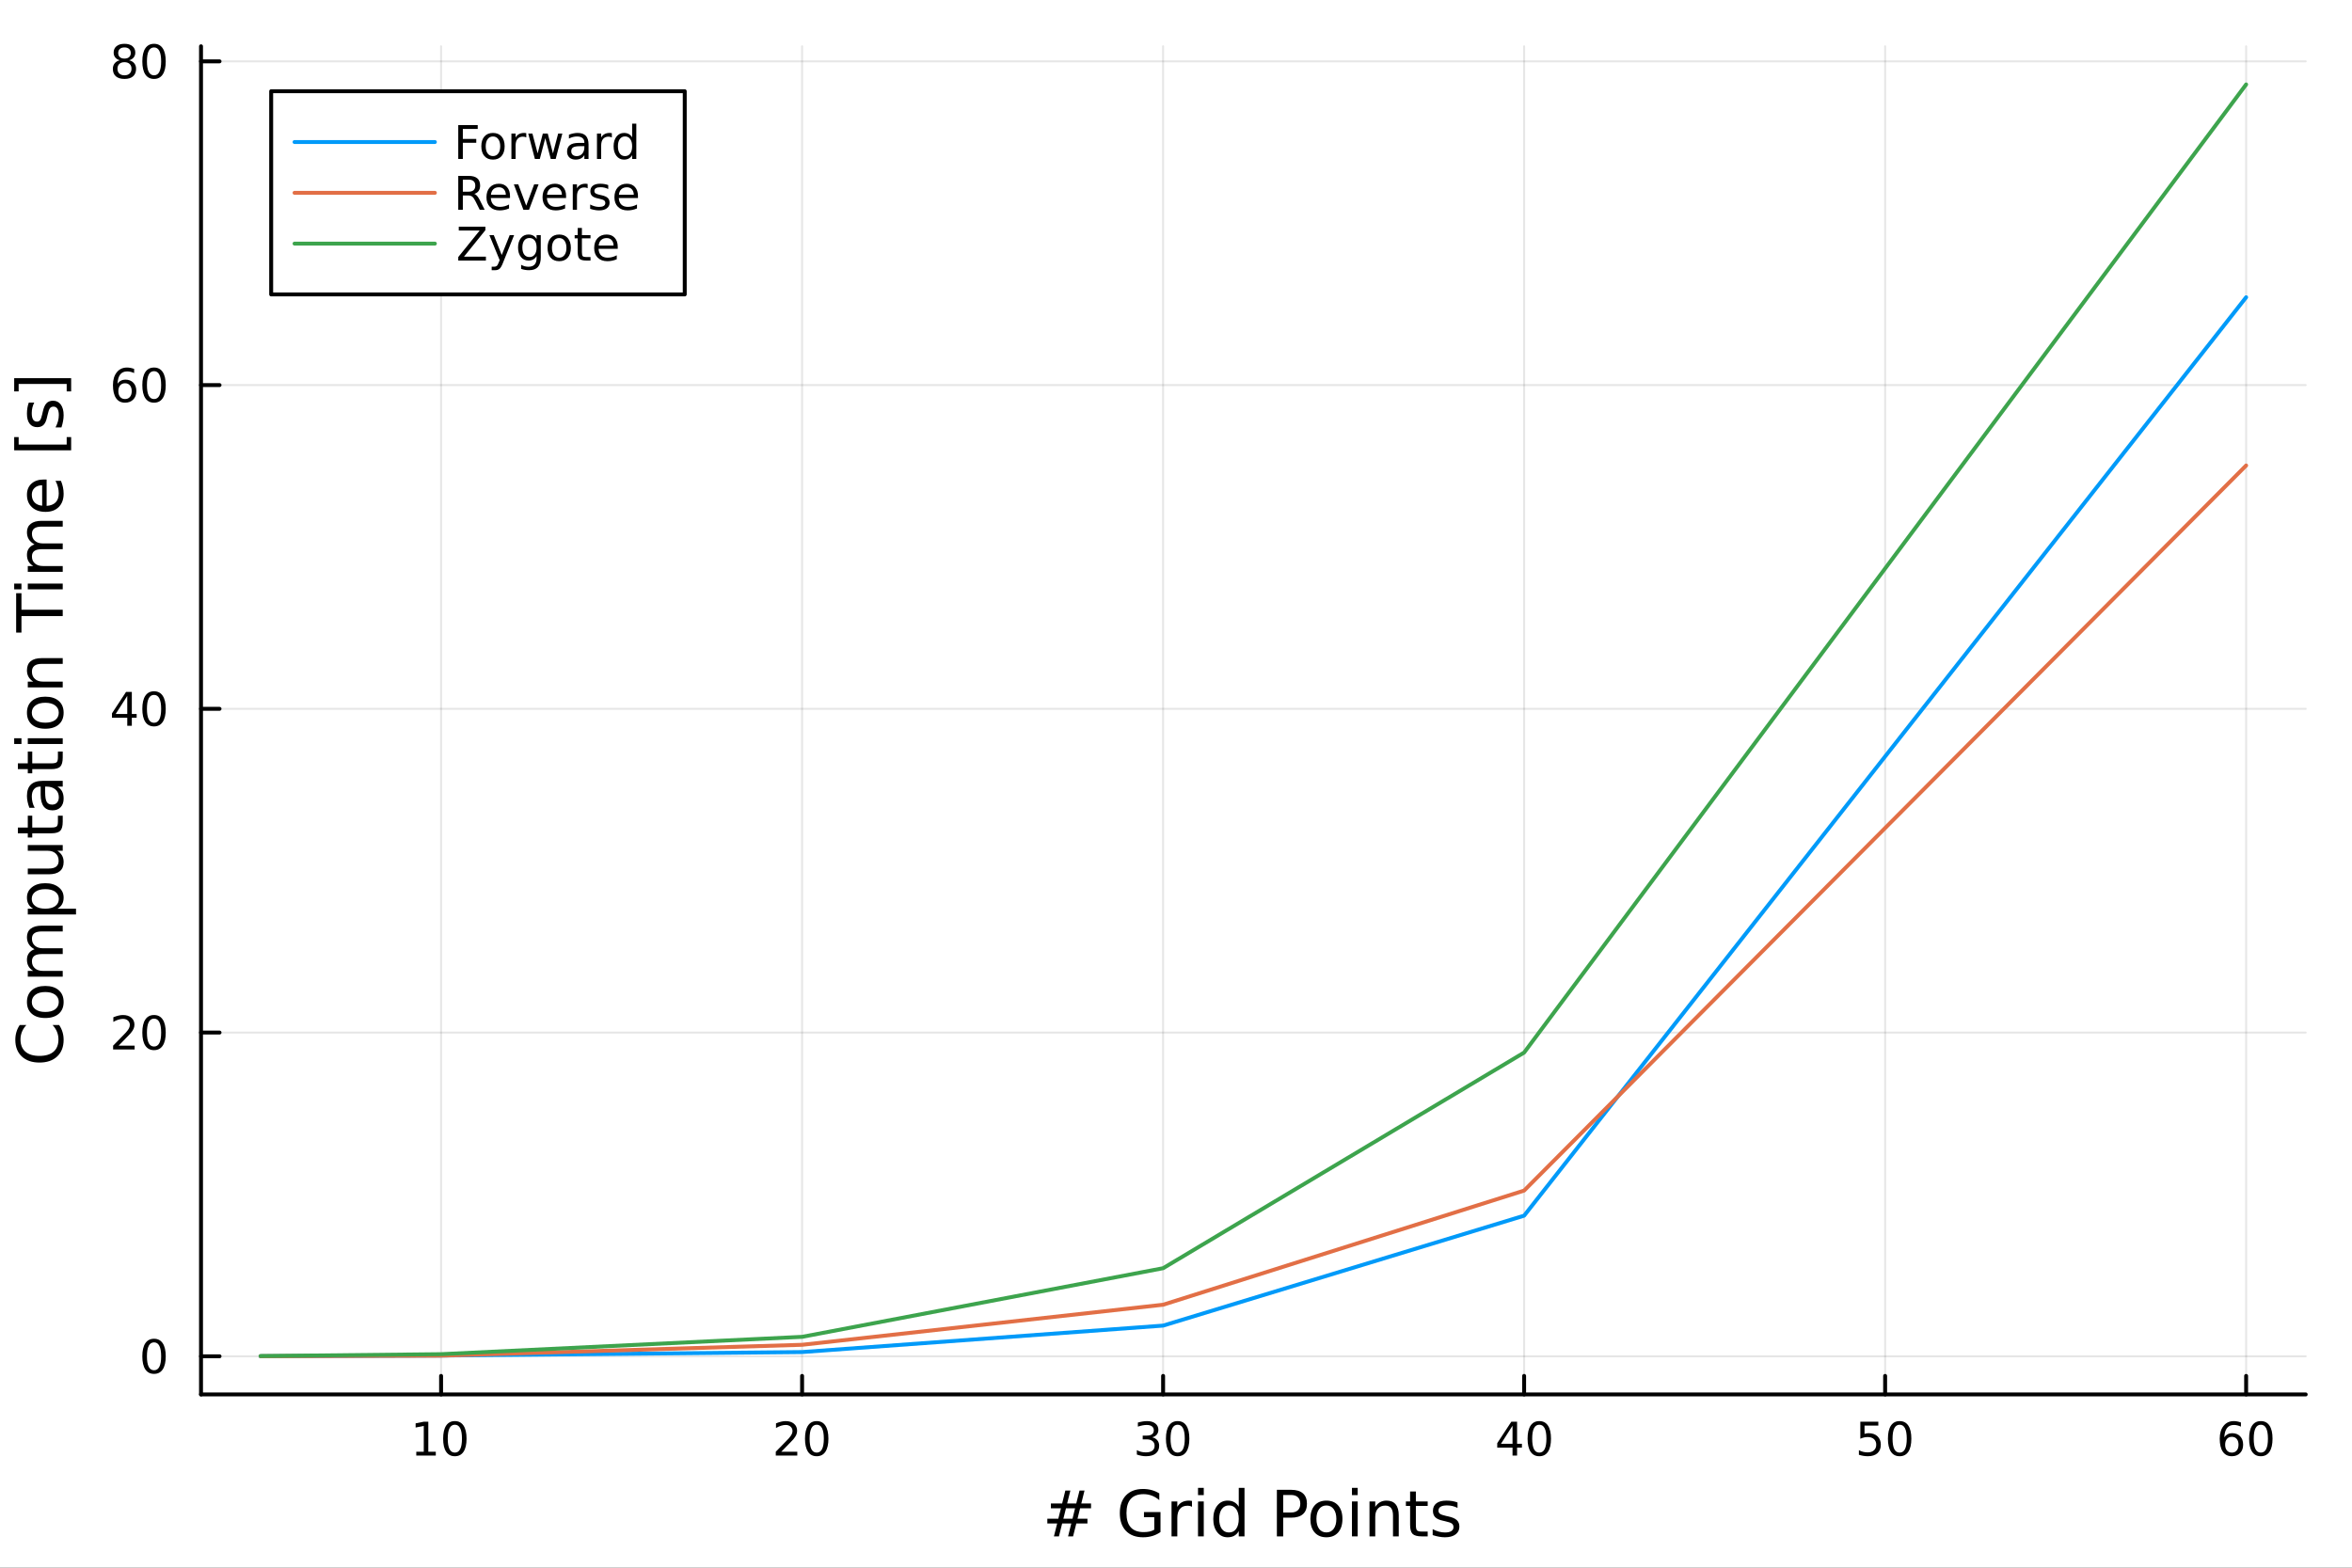 <svg xmlns="http://www.w3.org/2000/svg" xmlns:xlink="http://www.w3.org/1999/xlink" width="600" height="400" viewBox="0 0 2400 1600">
<rect x="0" y="0" width="2400" height="1600" fill="#333333" stroke="none"/>
<defs>
  <clipPath id="clip470">
    <rect x="0" y="0" width="2400" height="1600"></rect>
  </clipPath>
</defs>
<path clip-path="url(#clip470)" d="
M0 1600 L2400 1600 L2400 0 L0 0  Z
  " fill="#ffffff" fill-rule="evenodd" fill-opacity="1"></path>
<defs>
  <clipPath id="clip471">
    <rect x="480" y="0" width="1681" height="1600"></rect>
  </clipPath>
</defs>
<path clip-path="url(#clip470)" d="
M205.121 1423.18 L2352.76 1423.18 L2352.76 47.244 L205.121 47.244  Z
  " fill="#ffffff" fill-rule="evenodd" fill-opacity="1"></path>
<defs>
  <clipPath id="clip472">
    <rect x="205" y="47" width="2149" height="1377"></rect>
  </clipPath>
</defs>
<polyline clip-path="url(#clip472)" style="stroke:#000000; stroke-linecap:round; stroke-linejoin:round; stroke-width:2; stroke-opacity:0.1; fill:none" points="
  450.091,1423.18 450.091,47.244 
  "></polyline>
<polyline clip-path="url(#clip472)" style="stroke:#000000; stroke-linecap:round; stroke-linejoin:round; stroke-width:2; stroke-opacity:0.1; fill:none" points="
  818.468,1423.18 818.468,47.244 
  "></polyline>
<polyline clip-path="url(#clip472)" style="stroke:#000000; stroke-linecap:round; stroke-linejoin:round; stroke-width:2; stroke-opacity:0.1; fill:none" points="
  1186.84,1423.18 1186.84,47.244 
  "></polyline>
<polyline clip-path="url(#clip472)" style="stroke:#000000; stroke-linecap:round; stroke-linejoin:round; stroke-width:2; stroke-opacity:0.1; fill:none" points="
  1555.22,1423.18 1555.22,47.244 
  "></polyline>
<polyline clip-path="url(#clip472)" style="stroke:#000000; stroke-linecap:round; stroke-linejoin:round; stroke-width:2; stroke-opacity:0.1; fill:none" points="
  1923.6,1423.18 1923.6,47.244 
  "></polyline>
<polyline clip-path="url(#clip472)" style="stroke:#000000; stroke-linecap:round; stroke-linejoin:round; stroke-width:2; stroke-opacity:0.1; fill:none" points="
  2291.97,1423.18 2291.97,47.244 
  "></polyline>
<polyline clip-path="url(#clip470)" style="stroke:#000000; stroke-linecap:round; stroke-linejoin:round; stroke-width:4; stroke-opacity:1; fill:none" points="
  205.121,1423.18 2352.76,1423.18 
  "></polyline>
<polyline clip-path="url(#clip470)" style="stroke:#000000; stroke-linecap:round; stroke-linejoin:round; stroke-width:4; stroke-opacity:1; fill:none" points="
  450.091,1423.18 450.091,1404.28 
  "></polyline>
<polyline clip-path="url(#clip470)" style="stroke:#000000; stroke-linecap:round; stroke-linejoin:round; stroke-width:4; stroke-opacity:1; fill:none" points="
  818.468,1423.18 818.468,1404.28 
  "></polyline>
<polyline clip-path="url(#clip470)" style="stroke:#000000; stroke-linecap:round; stroke-linejoin:round; stroke-width:4; stroke-opacity:1; fill:none" points="
  1186.84,1423.18 1186.84,1404.28 
  "></polyline>
<polyline clip-path="url(#clip470)" style="stroke:#000000; stroke-linecap:round; stroke-linejoin:round; stroke-width:4; stroke-opacity:1; fill:none" points="
  1555.22,1423.18 1555.22,1404.28 
  "></polyline>
<polyline clip-path="url(#clip470)" style="stroke:#000000; stroke-linecap:round; stroke-linejoin:round; stroke-width:4; stroke-opacity:1; fill:none" points="
  1923.6,1423.18 1923.6,1404.28 
  "></polyline>
<polyline clip-path="url(#clip470)" style="stroke:#000000; stroke-linecap:round; stroke-linejoin:round; stroke-width:4; stroke-opacity:1; fill:none" points="
  2291.97,1423.18 2291.97,1404.28 
  "></polyline>
<path clip-path="url(#clip470)" d="M424.779 1481.64 L432.418 1481.64 L432.418 1455.28 L424.108 1456.95 L424.108 1452.69 L432.372 1451.02 L437.047 1451.02 L437.047 1481.64 L444.686 1481.64 L444.686 1485.58 L424.779 1485.58 L424.779 1481.64 Z" fill="#000000" fill-rule="evenodd" fill-opacity="1"></path><path clip-path="url(#clip470)" d="M464.131 1454.1 Q460.52 1454.1 458.691 1457.66 Q456.885 1461.2 456.885 1468.33 Q456.885 1475.44 458.691 1479.01 Q460.52 1482.55 464.131 1482.55 Q467.765 1482.55 469.57 1479.01 Q471.399 1475.44 471.399 1468.33 Q471.399 1461.2 469.57 1457.66 Q467.765 1454.1 464.131 1454.1 M464.131 1450.39 Q469.941 1450.39 472.996 1455 Q476.075 1459.58 476.075 1468.33 Q476.075 1477.06 472.996 1481.67 Q469.941 1486.25 464.131 1486.25 Q458.32 1486.25 455.242 1481.67 Q452.186 1477.06 452.186 1468.33 Q452.186 1459.58 455.242 1455 Q458.32 1450.39 464.131 1450.39 Z" fill="#000000" fill-rule="evenodd" fill-opacity="1"></path><path clip-path="url(#clip470)" d="M797.241 1481.64 L813.56 1481.64 L813.56 1485.58 L791.616 1485.58 L791.616 1481.64 Q794.278 1478.89 798.861 1474.26 Q803.468 1469.61 804.648 1468.27 Q806.894 1465.74 807.773 1464.01 Q808.676 1462.25 808.676 1460.56 Q808.676 1457.8 806.732 1456.07 Q804.81 1454.33 801.709 1454.33 Q799.51 1454.33 797.056 1455.09 Q794.625 1455.86 791.848 1457.41 L791.848 1452.69 Q794.672 1451.55 797.125 1450.97 Q799.579 1450.39 801.616 1450.39 Q806.986 1450.39 810.181 1453.08 Q813.375 1455.77 813.375 1460.26 Q813.375 1462.39 812.565 1464.31 Q811.778 1466.2 809.672 1468.8 Q809.093 1469.47 805.991 1472.69 Q802.889 1475.88 797.241 1481.64 Z" fill="#000000" fill-rule="evenodd" fill-opacity="1"></path><path clip-path="url(#clip470)" d="M833.375 1454.1 Q829.764 1454.1 827.935 1457.66 Q826.13 1461.2 826.13 1468.33 Q826.13 1475.44 827.935 1479.01 Q829.764 1482.55 833.375 1482.55 Q837.009 1482.55 838.815 1479.01 Q840.644 1475.44 840.644 1468.33 Q840.644 1461.2 838.815 1457.66 Q837.009 1454.1 833.375 1454.1 M833.375 1450.39 Q839.185 1450.39 842.241 1455 Q845.32 1459.58 845.32 1468.33 Q845.32 1477.06 842.241 1481.67 Q839.185 1486.25 833.375 1486.25 Q827.565 1486.25 824.486 1481.67 Q821.431 1477.06 821.431 1468.33 Q821.431 1459.58 824.486 1455 Q827.565 1450.39 833.375 1450.39 Z" fill="#000000" fill-rule="evenodd" fill-opacity="1"></path><path clip-path="url(#clip470)" d="M1175.69 1466.95 Q1179.04 1467.66 1180.92 1469.93 Q1182.82 1472.2 1182.82 1475.53 Q1182.82 1480.65 1179.3 1483.45 Q1175.78 1486.25 1169.3 1486.25 Q1167.12 1486.25 1164.81 1485.81 Q1162.52 1485.39 1160.06 1484.54 L1160.06 1480.02 Q1162.01 1481.16 1164.32 1481.74 Q1166.64 1482.32 1169.16 1482.32 Q1173.56 1482.32 1175.85 1480.58 Q1178.16 1478.84 1178.16 1475.53 Q1178.16 1472.48 1176.01 1470.77 Q1173.88 1469.03 1170.06 1469.03 L1166.03 1469.03 L1166.03 1465.19 L1170.25 1465.19 Q1173.7 1465.19 1175.52 1463.82 Q1177.35 1462.43 1177.35 1459.84 Q1177.35 1457.18 1175.46 1455.77 Q1173.58 1454.33 1170.06 1454.33 Q1168.14 1454.33 1165.94 1454.75 Q1163.74 1455.16 1161.1 1456.04 L1161.1 1451.88 Q1163.77 1451.14 1166.08 1450.77 Q1168.42 1450.39 1170.48 1450.39 Q1175.8 1450.39 1178.9 1452.83 Q1182.01 1455.23 1182.01 1459.35 Q1182.01 1462.22 1180.36 1464.21 Q1178.72 1466.18 1175.69 1466.95 Z" fill="#000000" fill-rule="evenodd" fill-opacity="1"></path><path clip-path="url(#clip470)" d="M1201.68 1454.1 Q1198.07 1454.1 1196.24 1457.66 Q1194.44 1461.2 1194.44 1468.33 Q1194.44 1475.44 1196.24 1479.01 Q1198.07 1482.55 1201.68 1482.55 Q1205.32 1482.55 1207.12 1479.01 Q1208.95 1475.44 1208.95 1468.33 Q1208.95 1461.2 1207.12 1457.66 Q1205.32 1454.1 1201.68 1454.1 M1201.68 1450.39 Q1207.49 1450.39 1210.55 1455 Q1213.63 1459.58 1213.63 1468.33 Q1213.63 1477.06 1210.55 1481.67 Q1207.49 1486.25 1201.68 1486.25 Q1195.87 1486.25 1192.79 1481.67 Q1189.74 1477.06 1189.74 1468.33 Q1189.74 1459.58 1192.79 1455 Q1195.87 1450.39 1201.68 1450.39 Z" fill="#000000" fill-rule="evenodd" fill-opacity="1"></path><path clip-path="url(#clip470)" d="M1543.39 1455.09 L1531.59 1473.54 L1543.39 1473.54 L1543.39 1455.09 M1542.17 1451.02 L1548.04 1451.02 L1548.04 1473.54 L1552.98 1473.54 L1552.98 1477.43 L1548.04 1477.43 L1548.04 1485.58 L1543.39 1485.58 L1543.39 1477.43 L1527.79 1477.43 L1527.79 1472.92 L1542.17 1451.02 Z" fill="#000000" fill-rule="evenodd" fill-opacity="1"></path><path clip-path="url(#clip470)" d="M1570.71 1454.1 Q1567.1 1454.1 1565.27 1457.66 Q1563.46 1461.2 1563.46 1468.33 Q1563.46 1475.44 1565.27 1479.01 Q1567.1 1482.55 1570.71 1482.55 Q1574.34 1482.55 1576.15 1479.01 Q1577.98 1475.44 1577.98 1468.33 Q1577.98 1461.2 1576.15 1457.66 Q1574.34 1454.1 1570.71 1454.1 M1570.71 1450.39 Q1576.52 1450.39 1579.57 1455 Q1582.65 1459.58 1582.65 1468.33 Q1582.65 1477.06 1579.57 1481.67 Q1576.52 1486.25 1570.71 1486.25 Q1564.9 1486.25 1561.82 1481.67 Q1558.76 1477.06 1558.76 1468.33 Q1558.76 1459.58 1561.82 1455 Q1564.9 1450.39 1570.71 1450.39 Z" fill="#000000" fill-rule="evenodd" fill-opacity="1"></path><path clip-path="url(#clip470)" d="M1898.3 1451.02 L1916.65 1451.02 L1916.65 1454.96 L1902.58 1454.96 L1902.58 1463.43 Q1903.6 1463.08 1904.62 1462.92 Q1905.63 1462.73 1906.65 1462.73 Q1912.44 1462.73 1915.82 1465.9 Q1919.2 1469.08 1919.2 1474.49 Q1919.2 1480.07 1915.73 1483.17 Q1912.25 1486.25 1905.94 1486.25 Q1903.76 1486.25 1901.49 1485.88 Q1899.25 1485.51 1896.84 1484.77 L1896.84 1480.07 Q1898.92 1481.2 1901.14 1481.76 Q1903.37 1482.32 1905.84 1482.32 Q1909.85 1482.32 1912.19 1480.21 Q1914.52 1478.1 1914.52 1474.49 Q1914.52 1470.88 1912.19 1468.77 Q1909.85 1466.67 1905.84 1466.67 Q1903.97 1466.67 1902.09 1467.08 Q1900.24 1467.5 1898.3 1468.38 L1898.3 1451.02 Z" fill="#000000" fill-rule="evenodd" fill-opacity="1"></path><path clip-path="url(#clip470)" d="M1938.41 1454.1 Q1934.8 1454.1 1932.97 1457.66 Q1931.17 1461.2 1931.17 1468.33 Q1931.17 1475.44 1932.97 1479.01 Q1934.8 1482.55 1938.41 1482.55 Q1942.05 1482.55 1943.85 1479.01 Q1945.68 1475.44 1945.68 1468.33 Q1945.68 1461.2 1943.85 1457.66 Q1942.05 1454.1 1938.41 1454.1 M1938.41 1450.39 Q1944.22 1450.39 1947.28 1455 Q1950.36 1459.58 1950.36 1468.33 Q1950.36 1477.06 1947.28 1481.67 Q1944.22 1486.25 1938.41 1486.25 Q1932.6 1486.25 1929.52 1481.67 Q1926.47 1477.06 1926.47 1468.33 Q1926.47 1459.58 1929.52 1455 Q1932.6 1450.39 1938.41 1450.39 Z" fill="#000000" fill-rule="evenodd" fill-opacity="1"></path><path clip-path="url(#clip470)" d="M2277.38 1466.44 Q2274.23 1466.44 2272.38 1468.59 Q2270.55 1470.74 2270.55 1474.49 Q2270.55 1478.22 2272.38 1480.39 Q2274.23 1482.55 2277.38 1482.55 Q2280.53 1482.55 2282.36 1480.39 Q2284.21 1478.22 2284.21 1474.49 Q2284.21 1470.74 2282.36 1468.59 Q2280.53 1466.44 2277.38 1466.44 M2286.66 1451.78 L2286.66 1456.04 Q2284.9 1455.21 2283.1 1454.77 Q2281.31 1454.33 2279.55 1454.33 Q2274.93 1454.33 2272.47 1457.45 Q2270.04 1460.58 2269.69 1466.9 Q2271.06 1464.89 2273.12 1463.82 Q2275.18 1462.73 2277.66 1462.73 Q2282.87 1462.73 2285.87 1465.9 Q2288.91 1469.05 2288.91 1474.49 Q2288.91 1479.82 2285.76 1483.03 Q2282.61 1486.25 2277.38 1486.25 Q2271.38 1486.25 2268.21 1481.67 Q2265.04 1477.06 2265.04 1468.33 Q2265.04 1460.14 2268.93 1455.28 Q2272.82 1450.39 2279.37 1450.39 Q2281.13 1450.39 2282.91 1450.74 Q2284.72 1451.09 2286.66 1451.78 Z" fill="#000000" fill-rule="evenodd" fill-opacity="1"></path><path clip-path="url(#clip470)" d="M2306.96 1454.1 Q2303.35 1454.1 2301.52 1457.66 Q2299.72 1461.2 2299.72 1468.33 Q2299.72 1475.44 2301.52 1479.01 Q2303.35 1482.55 2306.96 1482.55 Q2310.6 1482.55 2312.4 1479.01 Q2314.23 1475.44 2314.23 1468.33 Q2314.23 1461.2 2312.4 1457.66 Q2310.6 1454.1 2306.96 1454.1 M2306.96 1450.39 Q2312.77 1450.39 2315.83 1455 Q2318.91 1459.58 2318.91 1468.33 Q2318.91 1477.06 2315.83 1481.67 Q2312.77 1486.25 2306.96 1486.25 Q2301.15 1486.25 2298.07 1481.67 Q2295.02 1477.06 2295.02 1468.33 Q2295.02 1459.58 2298.07 1455 Q2301.15 1450.39 2306.96 1450.39 Z" fill="#000000" fill-rule="evenodd" fill-opacity="1"></path><path clip-path="url(#clip470)" d="M1097.01 1539.37 L1087.74 1539.37 L1085.07 1550 L1094.4 1550 L1097.01 1539.37 M1092.23 1521.26 L1088.92 1534.46 L1098.22 1534.46 L1101.56 1521.26 L1106.65 1521.26 L1103.37 1534.46 L1113.3 1534.46 L1113.3 1539.37 L1102.13 1539.37 L1099.52 1550 L1109.64 1550 L1109.64 1554.87 L1098.28 1554.87 L1094.97 1568.04 L1089.88 1568.04 L1093.16 1554.87 L1083.83 1554.87 L1080.55 1568.04 L1075.43 1568.04 L1078.74 1554.87 L1068.71 1554.87 L1068.71 1550 L1079.91 1550 L1082.59 1539.37 L1072.34 1539.37 L1072.34 1534.46 L1083.83 1534.46 L1087.08 1521.26 L1092.23 1521.26 Z" fill="#000000" fill-rule="evenodd" fill-opacity="1"></path><path clip-path="url(#clip470)" d="M1177.82 1561.26 L1177.82 1548.5 L1167.32 1548.5 L1167.32 1543.22 L1184.18 1543.22 L1184.18 1563.62 Q1180.46 1566.26 1175.97 1567.63 Q1171.49 1568.97 1166.39 1568.97 Q1155.25 1568.97 1148.95 1562.47 Q1142.68 1555.95 1142.68 1544.33 Q1142.68 1532.68 1148.95 1526.19 Q1155.25 1519.66 1166.39 1519.66 Q1171.04 1519.66 1175.21 1520.81 Q1179.41 1521.96 1182.94 1524.18 L1182.94 1531.03 Q1179.38 1528 1175.37 1526.48 Q1171.36 1524.95 1166.93 1524.95 Q1158.21 1524.95 1153.82 1529.82 Q1149.46 1534.69 1149.46 1544.33 Q1149.46 1553.94 1153.82 1558.81 Q1158.21 1563.68 1166.93 1563.68 Q1170.34 1563.68 1173.01 1563.11 Q1175.69 1562.51 1177.82 1561.26 Z" fill="#000000" fill-rule="evenodd" fill-opacity="1"></path><path clip-path="url(#clip470)" d="M1216.33 1537.87 Q1215.35 1537.3 1214.17 1537.04 Q1213.02 1536.76 1211.62 1536.76 Q1206.66 1536.76 1203.98 1540 Q1201.34 1543.22 1201.34 1549.27 L1201.34 1568.04 L1195.45 1568.04 L1195.45 1532.4 L1201.34 1532.4 L1201.34 1537.93 Q1203.19 1534.69 1206.15 1533.13 Q1209.11 1531.54 1213.34 1531.54 Q1213.94 1531.54 1214.68 1531.63 Q1215.41 1531.7 1216.3 1531.85 L1216.33 1537.87 Z" fill="#000000" fill-rule="evenodd" fill-opacity="1"></path><path clip-path="url(#clip470)" d="M1222.47 1532.4 L1228.33 1532.4 L1228.33 1568.04 L1222.47 1568.04 L1222.47 1532.4 M1222.47 1518.52 L1228.33 1518.52 L1228.33 1525.93 L1222.47 1525.93 L1222.47 1518.52 Z" fill="#000000" fill-rule="evenodd" fill-opacity="1"></path><path clip-path="url(#clip470)" d="M1264.04 1537.81 L1264.04 1518.52 L1269.9 1518.52 L1269.9 1568.04 L1264.04 1568.04 L1264.04 1562.7 Q1262.2 1565.88 1259.36 1567.44 Q1256.56 1568.97 1252.62 1568.97 Q1246.16 1568.97 1242.08 1563.81 Q1238.04 1558.65 1238.04 1550.25 Q1238.04 1541.85 1242.08 1536.69 Q1246.16 1531.54 1252.62 1531.54 Q1256.56 1531.54 1259.36 1533.1 Q1262.2 1534.62 1264.04 1537.81 M1244.09 1550.25 Q1244.09 1556.71 1246.73 1560.4 Q1249.4 1564.07 1254.05 1564.07 Q1258.7 1564.07 1261.37 1560.4 Q1264.04 1556.71 1264.04 1550.25 Q1264.04 1543.79 1261.37 1540.13 Q1258.7 1536.44 1254.05 1536.44 Q1249.4 1536.44 1246.73 1540.13 Q1244.09 1543.79 1244.09 1550.25 Z" fill="#000000" fill-rule="evenodd" fill-opacity="1"></path><path clip-path="url(#clip470)" d="M1309.37 1525.81 L1309.37 1543.66 L1317.45 1543.66 Q1321.94 1543.66 1324.39 1541.34 Q1326.84 1539.02 1326.84 1534.72 Q1326.84 1530.45 1324.39 1528.13 Q1321.94 1525.81 1317.45 1525.81 L1309.37 1525.81 M1302.94 1520.52 L1317.45 1520.52 Q1325.44 1520.52 1329.51 1524.15 Q1333.62 1527.75 1333.62 1534.72 Q1333.62 1541.75 1329.51 1545.35 Q1325.44 1548.95 1317.45 1548.95 L1309.37 1548.95 L1309.37 1568.04 L1302.94 1568.04 L1302.94 1520.52 Z" fill="#000000" fill-rule="evenodd" fill-opacity="1"></path><path clip-path="url(#clip470)" d="M1353.48 1536.5 Q1348.77 1536.5 1346.03 1540.19 Q1343.3 1543.85 1343.3 1550.25 Q1343.3 1556.65 1346 1560.34 Q1348.74 1564 1353.48 1564 Q1358.16 1564 1360.9 1560.31 Q1363.63 1556.62 1363.63 1550.25 Q1363.63 1543.92 1360.9 1540.23 Q1358.16 1536.5 1353.48 1536.5 M1353.48 1531.54 Q1361.12 1531.54 1365.48 1536.5 Q1369.84 1541.47 1369.84 1550.25 Q1369.84 1559 1365.48 1564 Q1361.12 1568.97 1353.48 1568.97 Q1345.81 1568.97 1341.45 1564 Q1337.12 1559 1337.12 1550.25 Q1337.12 1541.47 1341.45 1536.5 Q1345.81 1531.54 1353.48 1531.54 Z" fill="#000000" fill-rule="evenodd" fill-opacity="1"></path><path clip-path="url(#clip470)" d="M1379.55 1532.4 L1385.4 1532.4 L1385.4 1568.04 L1379.55 1568.04 L1379.55 1532.4 M1379.55 1518.52 L1385.4 1518.52 L1385.4 1525.93 L1379.55 1525.93 L1379.55 1518.52 Z" fill="#000000" fill-rule="evenodd" fill-opacity="1"></path><path clip-path="url(#clip470)" d="M1427.29 1546.53 L1427.29 1568.04 L1421.43 1568.04 L1421.43 1546.72 Q1421.43 1541.66 1419.46 1539.14 Q1417.49 1536.63 1413.54 1536.63 Q1408.8 1536.63 1406.06 1539.65 Q1403.32 1542.68 1403.32 1547.9 L1403.32 1568.04 L1397.44 1568.04 L1397.44 1532.4 L1403.32 1532.4 L1403.32 1537.93 Q1405.43 1534.72 1408.26 1533.13 Q1411.12 1531.54 1414.85 1531.54 Q1420.99 1531.54 1424.14 1535.36 Q1427.29 1539.14 1427.29 1546.53 Z" fill="#000000" fill-rule="evenodd" fill-opacity="1"></path><path clip-path="url(#clip470)" d="M1444.77 1522.27 L1444.77 1532.4 L1456.83 1532.4 L1456.83 1536.95 L1444.77 1536.95 L1444.77 1556.3 Q1444.77 1560.66 1445.94 1561.9 Q1447.15 1563.14 1450.81 1563.14 L1456.83 1563.14 L1456.83 1568.04 L1450.81 1568.04 Q1444.03 1568.04 1441.45 1565.53 Q1438.88 1562.98 1438.88 1556.3 L1438.88 1536.95 L1434.58 1536.95 L1434.58 1532.4 L1438.88 1532.4 L1438.88 1522.27 L1444.77 1522.27 Z" fill="#000000" fill-rule="evenodd" fill-opacity="1"></path><path clip-path="url(#clip470)" d="M1487.26 1533.45 L1487.26 1538.98 Q1484.77 1537.71 1482.1 1537.07 Q1479.43 1536.44 1476.56 1536.44 Q1472.2 1536.44 1470.01 1537.77 Q1467.84 1539.11 1467.84 1541.79 Q1467.84 1543.82 1469.4 1545 Q1470.96 1546.15 1475.67 1547.2 L1477.68 1547.64 Q1483.91 1548.98 1486.52 1551.43 Q1489.17 1553.85 1489.17 1558.21 Q1489.17 1563.17 1485.22 1566.07 Q1481.3 1568.97 1474.43 1568.97 Q1471.56 1568.97 1468.45 1568.39 Q1465.36 1567.85 1461.92 1566.74 L1461.92 1560.69 Q1465.17 1562.38 1468.32 1563.24 Q1471.47 1564.07 1474.56 1564.07 Q1478.69 1564.07 1480.92 1562.66 Q1483.15 1561.23 1483.15 1558.65 Q1483.15 1556.27 1481.53 1554.99 Q1479.94 1553.72 1474.49 1552.54 L1472.46 1552.07 Q1467.01 1550.92 1464.59 1548.56 Q1462.18 1546.18 1462.18 1542.04 Q1462.18 1537.01 1465.74 1534.27 Q1469.3 1531.54 1475.86 1531.54 Q1479.11 1531.54 1481.97 1532.01 Q1484.84 1532.49 1487.26 1533.45 Z" fill="#000000" fill-rule="evenodd" fill-opacity="1"></path><polyline clip-path="url(#clip472)" style="stroke:#000000; stroke-linecap:round; stroke-linejoin:round; stroke-width:2; stroke-opacity:0.1; fill:none" points="
  205.121,1384.25 2352.76,1384.25 
  "></polyline>
<polyline clip-path="url(#clip472)" style="stroke:#000000; stroke-linecap:round; stroke-linejoin:round; stroke-width:2; stroke-opacity:0.1; fill:none" points="
  205.121,1053.84 2352.76,1053.84 
  "></polyline>
<polyline clip-path="url(#clip472)" style="stroke:#000000; stroke-linecap:round; stroke-linejoin:round; stroke-width:2; stroke-opacity:0.1; fill:none" points="
  205.121,723.432 2352.76,723.432 
  "></polyline>
<polyline clip-path="url(#clip472)" style="stroke:#000000; stroke-linecap:round; stroke-linejoin:round; stroke-width:2; stroke-opacity:0.1; fill:none" points="
  205.121,393.022 2352.76,393.022 
  "></polyline>
<polyline clip-path="url(#clip472)" style="stroke:#000000; stroke-linecap:round; stroke-linejoin:round; stroke-width:2; stroke-opacity:0.1; fill:none" points="
  205.121,62.611 2352.76,62.611 
  "></polyline>
<polyline clip-path="url(#clip470)" style="stroke:#000000; stroke-linecap:round; stroke-linejoin:round; stroke-width:4; stroke-opacity:1; fill:none" points="
  205.121,1423.18 205.121,47.244 
  "></polyline>
<polyline clip-path="url(#clip470)" style="stroke:#000000; stroke-linecap:round; stroke-linejoin:round; stroke-width:4; stroke-opacity:1; fill:none" points="
  205.121,1384.25 224.019,1384.25 
  "></polyline>
<polyline clip-path="url(#clip470)" style="stroke:#000000; stroke-linecap:round; stroke-linejoin:round; stroke-width:4; stroke-opacity:1; fill:none" points="
  205.121,1053.84 224.019,1053.84 
  "></polyline>
<polyline clip-path="url(#clip470)" style="stroke:#000000; stroke-linecap:round; stroke-linejoin:round; stroke-width:4; stroke-opacity:1; fill:none" points="
  205.121,723.432 224.019,723.432 
  "></polyline>
<polyline clip-path="url(#clip470)" style="stroke:#000000; stroke-linecap:round; stroke-linejoin:round; stroke-width:4; stroke-opacity:1; fill:none" points="
  205.121,393.022 224.019,393.022 
  "></polyline>
<polyline clip-path="url(#clip470)" style="stroke:#000000; stroke-linecap:round; stroke-linejoin:round; stroke-width:4; stroke-opacity:1; fill:none" points="
  205.121,62.611 224.019,62.611 
  "></polyline>
<path clip-path="url(#clip470)" d="M157.177 1370.05 Q153.566 1370.05 151.737 1373.62 Q149.931 1377.16 149.931 1384.29 Q149.931 1391.39 151.737 1394.96 Q153.566 1398.5 157.177 1398.5 Q160.811 1398.5 162.616 1394.96 Q164.445 1391.39 164.445 1384.29 Q164.445 1377.16 162.616 1373.62 Q160.811 1370.05 157.177 1370.05 M157.177 1366.35 Q162.987 1366.35 166.042 1370.95 Q169.121 1375.54 169.121 1384.29 Q169.121 1393.01 166.042 1397.62 Q162.987 1402.2 157.177 1402.2 Q151.366 1402.2 148.288 1397.62 Q145.232 1393.01 145.232 1384.29 Q145.232 1375.54 148.288 1370.95 Q151.366 1366.35 157.177 1366.35 Z" fill="#000000" fill-rule="evenodd" fill-opacity="1"></path><path clip-path="url(#clip470)" d="M121.043 1067.19 L137.362 1067.19 L137.362 1071.12 L115.418 1071.12 L115.418 1067.19 Q118.08 1064.43 122.663 1059.8 Q127.269 1055.15 128.45 1053.81 Q130.695 1051.28 131.575 1049.55 Q132.478 1047.79 132.478 1046.1 Q132.478 1043.34 130.533 1041.61 Q128.612 1039.87 125.51 1039.87 Q123.311 1039.87 120.857 1040.64 Q118.427 1041.4 115.649 1042.95 L115.649 1038.23 Q118.473 1037.09 120.927 1036.52 Q123.38 1035.94 125.418 1035.94 Q130.788 1035.94 133.982 1038.62 Q137.177 1041.31 137.177 1045.8 Q137.177 1047.93 136.367 1049.85 Q135.579 1051.75 133.473 1054.34 Q132.894 1055.01 129.792 1058.23 Q126.691 1061.42 121.043 1067.19 Z" fill="#000000" fill-rule="evenodd" fill-opacity="1"></path><path clip-path="url(#clip470)" d="M157.177 1039.64 Q153.566 1039.64 151.737 1043.21 Q149.931 1046.75 149.931 1053.88 Q149.931 1060.98 151.737 1064.55 Q153.566 1068.09 157.177 1068.09 Q160.811 1068.09 162.616 1064.55 Q164.445 1060.98 164.445 1053.88 Q164.445 1046.75 162.616 1043.21 Q160.811 1039.64 157.177 1039.64 M157.177 1035.94 Q162.987 1035.94 166.042 1040.54 Q169.121 1045.13 169.121 1053.88 Q169.121 1062.6 166.042 1067.21 Q162.987 1071.79 157.177 1071.79 Q151.366 1071.79 148.288 1067.21 Q145.232 1062.6 145.232 1053.88 Q145.232 1045.13 148.288 1040.54 Q151.366 1035.94 157.177 1035.94 Z" fill="#000000" fill-rule="evenodd" fill-opacity="1"></path><path clip-path="url(#clip470)" d="M129.862 710.226 L118.056 728.675 L129.862 728.675 L129.862 710.226 M128.635 706.152 L134.515 706.152 L134.515 728.675 L139.445 728.675 L139.445 732.564 L134.515 732.564 L134.515 740.712 L129.862 740.712 L129.862 732.564 L114.26 732.564 L114.26 728.05 L128.635 706.152 Z" fill="#000000" fill-rule="evenodd" fill-opacity="1"></path><path clip-path="url(#clip470)" d="M157.177 709.231 Q153.566 709.231 151.737 712.795 Q149.931 716.337 149.931 723.467 Q149.931 730.573 151.737 734.138 Q153.566 737.679 157.177 737.679 Q160.811 737.679 162.616 734.138 Q164.445 730.573 164.445 723.467 Q164.445 716.337 162.616 712.795 Q160.811 709.231 157.177 709.231 M157.177 705.527 Q162.987 705.527 166.042 710.133 Q169.121 714.717 169.121 723.467 Q169.121 732.193 166.042 736.8 Q162.987 741.383 157.177 741.383 Q151.366 741.383 148.288 736.8 Q145.232 732.193 145.232 723.467 Q145.232 714.717 148.288 710.133 Q151.366 705.527 157.177 705.527 Z" fill="#000000" fill-rule="evenodd" fill-opacity="1"></path><path clip-path="url(#clip470)" d="M127.593 391.158 Q124.445 391.158 122.593 393.311 Q120.765 395.464 120.765 399.214 Q120.765 402.94 122.593 405.116 Q124.445 407.269 127.593 407.269 Q130.742 407.269 132.57 405.116 Q134.422 402.94 134.422 399.214 Q134.422 395.464 132.57 393.311 Q130.742 391.158 127.593 391.158 M136.876 376.505 L136.876 380.765 Q135.117 379.931 133.311 379.492 Q131.529 379.052 129.769 379.052 Q125.14 379.052 122.686 382.177 Q120.255 385.302 119.908 391.621 Q121.274 389.607 123.334 388.542 Q125.394 387.454 127.871 387.454 Q133.08 387.454 136.089 390.626 Q139.121 393.774 139.121 399.214 Q139.121 404.538 135.973 407.755 Q132.825 410.973 127.593 410.973 Q121.598 410.973 118.427 406.39 Q115.256 401.783 115.256 393.056 Q115.256 384.862 119.144 380.001 Q123.033 375.117 129.584 375.117 Q131.343 375.117 133.126 375.464 Q134.931 375.811 136.876 376.505 Z" fill="#000000" fill-rule="evenodd" fill-opacity="1"></path><path clip-path="url(#clip470)" d="M157.177 378.82 Q153.566 378.82 151.737 382.385 Q149.931 385.927 149.931 393.056 Q149.931 400.163 151.737 403.728 Q153.566 407.269 157.177 407.269 Q160.811 407.269 162.616 403.728 Q164.445 400.163 164.445 393.056 Q164.445 385.927 162.616 382.385 Q160.811 378.82 157.177 378.82 M157.177 375.117 Q162.987 375.117 166.042 379.723 Q169.121 384.306 169.121 393.056 Q169.121 401.783 166.042 406.39 Q162.987 410.973 157.177 410.973 Q151.366 410.973 148.288 406.39 Q145.232 401.783 145.232 393.056 Q145.232 384.306 148.288 379.723 Q151.366 375.117 157.177 375.117 Z" fill="#000000" fill-rule="evenodd" fill-opacity="1"></path><path clip-path="url(#clip470)" d="M127.015 63.479 Q123.681 63.479 121.76 65.262 Q119.862 67.044 119.862 70.169 Q119.862 73.294 121.76 75.076 Q123.681 76.859 127.015 76.859 Q130.348 76.859 132.269 75.076 Q134.191 73.271 134.191 70.169 Q134.191 67.044 132.269 65.262 Q130.371 63.479 127.015 63.479 M122.339 61.489 Q119.33 60.748 117.64 58.688 Q115.973 56.627 115.973 53.664 Q115.973 49.521 118.913 47.114 Q121.876 44.706 127.015 44.706 Q132.177 44.706 135.117 47.114 Q138.056 49.521 138.056 53.664 Q138.056 56.627 136.367 58.688 Q134.7 60.748 131.714 61.489 Q135.093 62.276 136.968 64.567 Q138.867 66.859 138.867 70.169 Q138.867 75.192 135.788 77.877 Q132.732 80.562 127.015 80.562 Q121.297 80.562 118.218 77.877 Q115.163 75.192 115.163 70.169 Q115.163 66.859 117.061 64.567 Q118.959 62.276 122.339 61.489 M120.626 54.104 Q120.626 56.789 122.293 58.294 Q123.982 59.799 127.015 59.799 Q130.024 59.799 131.714 58.294 Q133.427 56.789 133.427 54.104 Q133.427 51.419 131.714 49.914 Q130.024 48.41 127.015 48.41 Q123.982 48.41 122.293 49.914 Q120.626 51.419 120.626 54.104 Z" fill="#000000" fill-rule="evenodd" fill-opacity="1"></path><path clip-path="url(#clip470)" d="M157.177 48.41 Q153.566 48.41 151.737 51.975 Q149.931 55.516 149.931 62.646 Q149.931 69.752 151.737 73.317 Q153.566 76.859 157.177 76.859 Q160.811 76.859 162.616 73.317 Q164.445 69.752 164.445 62.646 Q164.445 55.516 162.616 51.975 Q160.811 48.41 157.177 48.41 M157.177 44.706 Q162.987 44.706 166.042 49.313 Q169.121 53.896 169.121 62.646 Q169.121 71.373 166.042 75.979 Q162.987 80.562 157.177 80.562 Q151.366 80.562 148.288 75.979 Q145.232 71.373 145.232 62.646 Q145.232 53.896 148.288 49.313 Q151.366 44.706 157.177 44.706 Z" fill="#000000" fill-rule="evenodd" fill-opacity="1"></path><path clip-path="url(#clip470)" d="M20.144 1046.13 L26.924 1046.13 Q23.9 1049.38 22.404 1053.07 Q20.908 1056.73 20.908 1060.87 Q20.908 1069.01 25.905 1073.34 Q30.871 1077.67 40.292 1077.67 Q49.681 1077.67 54.678 1073.34 Q59.644 1069.01 59.644 1060.87 Q59.644 1056.73 58.148 1053.07 Q56.652 1049.38 53.628 1046.13 L60.344 1046.13 Q62.636 1049.5 63.781 1053.29 Q64.927 1057.05 64.927 1061.25 Q64.927 1072.04 58.339 1078.24 Q51.718 1084.45 40.292 1084.45 Q28.834 1084.45 22.245 1078.24 Q15.625 1072.04 15.625 1061.25 Q15.625 1056.98 16.771 1053.23 Q17.885 1049.44 20.144 1046.13 Z" fill="#000000" fill-rule="evenodd" fill-opacity="1"></path><path clip-path="url(#clip470)" d="M32.462 1022.64 Q32.462 1027.35 36.154 1030.09 Q39.815 1032.82 46.212 1032.82 Q52.609 1032.82 56.302 1030.12 Q59.962 1027.38 59.962 1022.64 Q59.962 1017.96 56.27 1015.22 Q52.578 1012.49 46.212 1012.49 Q39.878 1012.49 36.186 1015.22 Q32.462 1017.96 32.462 1022.64 M27.497 1022.64 Q27.497 1015 32.462 1010.64 Q37.427 1006.28 46.212 1006.28 Q54.965 1006.28 59.962 1010.64 Q64.927 1015 64.927 1022.64 Q64.927 1030.31 59.962 1034.67 Q54.965 1039 46.212 1039 Q37.427 1039 32.462 1034.67 Q27.497 1030.31 27.497 1022.64 Z" fill="#000000" fill-rule="evenodd" fill-opacity="1"></path><path clip-path="url(#clip470)" d="M35.199 968.817 Q31.253 966.621 29.375 963.566 Q27.497 960.51 27.497 956.373 Q27.497 950.803 31.412 947.779 Q35.295 944.755 42.488 944.755 L64.004 944.755 L64.004 950.643 L42.679 950.643 Q37.555 950.643 35.072 952.458 Q32.589 954.272 32.589 957.996 Q32.589 962.547 35.613 965.189 Q38.637 967.831 43.857 967.831 L64.004 967.831 L64.004 973.719 L42.679 973.719 Q37.523 973.719 35.072 975.533 Q32.589 977.348 32.589 981.135 Q32.589 985.623 35.645 988.265 Q38.669 990.906 43.857 990.906 L64.004 990.906 L64.004 996.795 L28.356 996.795 L28.356 990.906 L33.894 990.906 Q30.616 988.901 29.056 986.1 Q27.497 983.299 27.497 979.448 Q27.497 975.565 29.47 972.86 Q31.444 970.122 35.199 968.817 Z" fill="#000000" fill-rule="evenodd" fill-opacity="1"></path><path clip-path="url(#clip470)" d="M58.657 927.409 L77.563 927.409 L77.563 933.297 L28.356 933.297 L28.356 927.409 L33.767 927.409 Q30.584 925.563 29.056 922.762 Q27.497 919.929 27.497 916.014 Q27.497 909.521 32.653 905.479 Q37.809 901.405 46.212 901.405 Q54.615 901.405 59.771 905.479 Q64.927 909.521 64.927 916.014 Q64.927 919.929 63.399 922.762 Q61.84 925.563 58.657 927.409 M46.212 907.484 Q39.751 907.484 36.09 910.158 Q32.398 912.799 32.398 917.446 Q32.398 922.093 36.09 924.767 Q39.751 927.409 46.212 927.409 Q52.673 927.409 56.365 924.767 Q60.026 922.093 60.026 917.446 Q60.026 912.799 56.365 910.158 Q52.673 907.484 46.212 907.484 Z" fill="#000000" fill-rule="evenodd" fill-opacity="1"></path><path clip-path="url(#clip470)" d="M49.936 892.302 L28.356 892.302 L28.356 886.445 L49.713 886.445 Q54.774 886.445 57.32 884.472 Q59.835 882.499 59.835 878.552 Q59.835 873.809 56.811 871.072 Q53.787 868.303 48.567 868.303 L28.356 868.303 L28.356 862.447 L64.004 862.447 L64.004 868.303 L58.53 868.303 Q61.776 870.435 63.368 873.268 Q64.927 876.069 64.927 879.793 Q64.927 885.936 61.108 889.119 Q57.288 892.302 49.936 892.302 M27.497 877.565 L27.497 877.565 Z" fill="#000000" fill-rule="evenodd" fill-opacity="1"></path><path clip-path="url(#clip470)" d="M18.235 844.591 L28.356 844.591 L28.356 832.528 L32.908 832.528 L32.908 844.591 L52.259 844.591 Q56.62 844.591 57.861 843.413 Q59.103 842.204 59.103 838.543 L59.103 832.528 L64.004 832.528 L64.004 838.543 Q64.004 845.323 61.49 847.901 Q58.943 850.479 52.259 850.479 L32.908 850.479 L32.908 854.776 L28.356 854.776 L28.356 850.479 L18.235 850.479 L18.235 844.591 Z" fill="#000000" fill-rule="evenodd" fill-opacity="1"></path><path clip-path="url(#clip470)" d="M46.085 808.624 Q46.085 815.722 47.708 818.459 Q49.331 821.197 53.246 821.197 Q56.365 821.197 58.211 819.16 Q60.026 817.091 60.026 813.558 Q60.026 808.688 56.588 805.76 Q53.119 802.8 47.39 802.8 L46.085 802.8 L46.085 808.624 M43.666 796.943 L64.004 796.943 L64.004 802.8 L58.593 802.8 Q61.84 804.805 63.399 807.797 Q64.927 810.789 64.927 815.118 Q64.927 820.592 61.872 823.839 Q58.784 827.053 53.628 827.053 Q47.612 827.053 44.557 823.043 Q41.501 819.001 41.501 811.012 L41.501 802.8 L40.928 802.8 Q36.886 802.8 34.69 805.473 Q32.462 808.115 32.462 812.921 Q32.462 815.977 33.194 818.873 Q33.926 821.77 35.39 824.443 L29.98 824.443 Q28.738 821.229 28.133 818.205 Q27.497 815.181 27.497 812.317 Q27.497 804.582 31.507 800.763 Q35.518 796.943 43.666 796.943 Z" fill="#000000" fill-rule="evenodd" fill-opacity="1"></path><path clip-path="url(#clip470)" d="M18.235 779.088 L28.356 779.088 L28.356 767.025 L32.908 767.025 L32.908 779.088 L52.259 779.088 Q56.62 779.088 57.861 777.91 Q59.103 776.7 59.103 773.04 L59.103 767.025 L64.004 767.025 L64.004 773.04 Q64.004 779.82 61.49 782.398 Q58.943 784.976 52.259 784.976 L32.908 784.976 L32.908 789.273 L28.356 789.273 L28.356 784.976 L18.235 784.976 L18.235 779.088 Z" fill="#000000" fill-rule="evenodd" fill-opacity="1"></path><path clip-path="url(#clip470)" d="M28.356 759.322 L28.356 753.466 L64.004 753.466 L64.004 759.322 L28.356 759.322 M14.479 759.322 L14.479 753.466 L21.895 753.466 L21.895 759.322 L14.479 759.322 Z" fill="#000000" fill-rule="evenodd" fill-opacity="1"></path><path clip-path="url(#clip470)" d="M32.462 727.398 Q32.462 732.109 36.154 734.846 Q39.815 737.583 46.212 737.583 Q52.609 737.583 56.302 734.878 Q59.962 732.141 59.962 727.398 Q59.962 722.719 56.27 719.982 Q52.578 717.245 46.212 717.245 Q39.878 717.245 36.186 719.982 Q32.462 722.719 32.462 727.398 M27.497 727.398 Q27.497 719.759 32.462 715.399 Q37.427 711.038 46.212 711.038 Q54.965 711.038 59.962 715.399 Q64.927 719.759 64.927 727.398 Q64.927 735.069 59.962 739.429 Q54.965 743.758 46.212 743.758 Q37.427 743.758 32.462 739.429 Q27.497 735.069 27.497 727.398 Z" fill="#000000" fill-rule="evenodd" fill-opacity="1"></path><path clip-path="url(#clip470)" d="M42.488 671.698 L64.004 671.698 L64.004 677.555 L42.679 677.555 Q37.618 677.555 35.104 679.528 Q32.589 681.501 32.589 685.448 Q32.589 690.191 35.613 692.928 Q38.637 695.665 43.857 695.665 L64.004 695.665 L64.004 701.553 L28.356 701.553 L28.356 695.665 L33.894 695.665 Q30.68 693.564 29.088 690.732 Q27.497 687.867 27.497 684.143 Q27.497 678 31.316 674.849 Q35.104 671.698 42.488 671.698 Z" fill="#000000" fill-rule="evenodd" fill-opacity="1"></path><path clip-path="url(#clip470)" d="M16.484 645.631 L16.484 605.431 L21.895 605.431 L21.895 622.3 L64.004 622.3 L64.004 628.761 L21.895 628.761 L21.895 645.631 L16.484 645.631 Z" fill="#000000" fill-rule="evenodd" fill-opacity="1"></path><path clip-path="url(#clip470)" d="M28.356 601.484 L28.356 595.628 L64.004 595.628 L64.004 601.484 L28.356 601.484 M14.479 601.484 L14.479 595.628 L21.895 595.628 L21.895 601.484 L14.479 601.484 Z" fill="#000000" fill-rule="evenodd" fill-opacity="1"></path><path clip-path="url(#clip470)" d="M35.199 555.619 Q31.253 553.423 29.375 550.368 Q27.497 547.312 27.497 543.175 Q27.497 537.605 31.412 534.581 Q35.295 531.557 42.488 531.557 L64.004 531.557 L64.004 537.445 L42.679 537.445 Q37.555 537.445 35.072 539.26 Q32.589 541.074 32.589 544.798 Q32.589 549.349 35.613 551.991 Q38.637 554.633 43.857 554.633 L64.004 554.633 L64.004 560.521 L42.679 560.521 Q37.523 560.521 35.072 562.335 Q32.589 564.15 32.589 567.937 Q32.589 572.425 35.645 575.067 Q38.669 577.708 43.857 577.708 L64.004 577.708 L64.004 583.597 L28.356 583.597 L28.356 577.708 L33.894 577.708 Q30.616 575.703 29.056 572.902 Q27.497 570.101 27.497 566.25 Q27.497 562.367 29.47 559.662 Q31.444 556.924 35.199 555.619 Z" fill="#000000" fill-rule="evenodd" fill-opacity="1"></path><path clip-path="url(#clip470)" d="M44.716 489.384 L47.581 489.384 L47.581 516.311 Q53.628 515.929 56.811 512.683 Q59.962 509.404 59.962 503.58 Q59.962 500.206 59.134 497.055 Q58.307 493.872 56.652 490.753 L62.19 490.753 Q63.527 493.904 64.227 497.214 Q64.927 500.524 64.927 503.93 Q64.927 512.46 59.962 517.457 Q54.997 522.422 46.53 522.422 Q37.777 522.422 32.653 517.712 Q27.497 512.969 27.497 504.948 Q27.497 497.755 32.144 493.586 Q36.759 489.384 44.716 489.384 M42.997 495.241 Q38.191 495.304 35.327 497.946 Q32.462 500.556 32.462 504.885 Q32.462 509.786 35.231 512.746 Q38 515.675 43.029 516.12 L42.997 495.241 Z" fill="#000000" fill-rule="evenodd" fill-opacity="1"></path><path clip-path="url(#clip470)" d="M14.479 459.593 L14.479 446.097 L19.03 446.097 L19.03 453.736 L68.046 453.736 L68.046 446.097 L72.598 446.097 L72.598 459.593 L14.479 459.593 Z" fill="#000000" fill-rule="evenodd" fill-opacity="1"></path><path clip-path="url(#clip470)" d="M29.407 410.895 L34.945 410.895 Q33.672 413.378 33.035 416.051 Q32.398 418.725 32.398 421.59 Q32.398 425.95 33.735 428.146 Q35.072 430.311 37.746 430.311 Q39.783 430.311 40.96 428.751 Q42.106 427.191 43.157 422.481 L43.602 420.476 Q44.939 414.237 47.39 411.627 Q49.809 408.985 54.169 408.985 Q59.134 408.985 62.031 412.932 Q64.927 416.847 64.927 423.722 Q64.927 426.587 64.354 429.706 Q63.813 432.793 62.699 436.231 L56.652 436.231 Q58.339 432.984 59.198 429.833 Q60.026 426.682 60.026 423.595 Q60.026 419.457 58.625 417.229 Q57.193 415.001 54.615 415.001 Q52.228 415.001 50.955 416.624 Q49.681 418.216 48.504 423.658 L48.026 425.695 Q46.88 431.138 44.525 433.557 Q42.138 435.976 38 435.976 Q32.971 435.976 30.234 432.411 Q27.497 428.846 27.497 422.29 Q27.497 419.043 27.974 416.179 Q28.452 413.314 29.407 410.895 Z" fill="#000000" fill-rule="evenodd" fill-opacity="1"></path><path clip-path="url(#clip470)" d="M14.479 385.973 L72.598 385.973 L72.598 399.469 L68.046 399.469 L68.046 391.862 L19.03 391.862 L19.03 399.469 L14.479 399.469 L14.479 385.973 Z" fill="#000000" fill-rule="evenodd" fill-opacity="1"></path><polyline clip-path="url(#clip472)" style="stroke:#009af9; stroke-linecap:round; stroke-linejoin:round; stroke-width:4; stroke-opacity:1; fill:none" points="
  265.903,1384.24 450.091,1383.51 818.468,1379.92 1186.84,1352.93 1555.22,1240.74 2291.97,303.41 
  "></polyline>
<polyline clip-path="url(#clip472)" style="stroke:#e26f46; stroke-linecap:round; stroke-linejoin:round; stroke-width:4; stroke-opacity:1; fill:none" points="
  265.903,1384.18 450.091,1383.62 818.468,1372.51 1186.84,1331.62 1555.22,1215.12 2291.97,475.097 
  "></polyline>
<polyline clip-path="url(#clip472)" style="stroke:#3da44d; stroke-linecap:round; stroke-linejoin:round; stroke-width:4; stroke-opacity:1; fill:none" points="
  265.903,1383.99 450.091,1382.08 818.468,1364.39 1186.84,1294.35 1555.22,1074.27 2291.97,86.186 
  "></polyline>
<path clip-path="url(#clip470)" d="
M276.709 300.469 L698.714 300.469 L698.714 93.109 L276.709 93.109  Z
  " fill="#ffffff" fill-rule="evenodd" fill-opacity="1"></path>
<polyline clip-path="url(#clip470)" style="stroke:#000000; stroke-linecap:round; stroke-linejoin:round; stroke-width:4; stroke-opacity:1; fill:none" points="
  276.709,300.469 698.714,300.469 698.714,93.109 276.709,93.109 276.709,300.469 
  "></polyline>
<polyline clip-path="url(#clip470)" style="stroke:#009af9; stroke-linecap:round; stroke-linejoin:round; stroke-width:4; stroke-opacity:1; fill:none" points="
  300.571,144.949 443.747,144.949 
  "></polyline>
<path clip-path="url(#clip470)" d="M467.61 127.669 L487.471 127.669 L487.471 131.604 L472.286 131.604 L472.286 141.789 L485.989 141.789 L485.989 145.724 L472.286 145.724 L472.286 162.229 L467.61 162.229 L467.61 127.669 Z" fill="#000000" fill-rule="evenodd" fill-opacity="1"></path><path clip-path="url(#clip470)" d="M503.049 139.289 Q499.623 139.289 497.633 141.974 Q495.642 144.636 495.642 149.289 Q495.642 153.942 497.61 156.627 Q499.6 159.289 503.049 159.289 Q506.452 159.289 508.443 156.604 Q510.434 153.918 510.434 149.289 Q510.434 144.682 508.443 141.997 Q506.452 139.289 503.049 139.289 M503.049 135.678 Q508.605 135.678 511.776 139.289 Q514.947 142.9 514.947 149.289 Q514.947 155.655 511.776 159.289 Q508.605 162.9 503.049 162.9 Q497.471 162.9 494.299 159.289 Q491.151 155.655 491.151 149.289 Q491.151 142.9 494.299 139.289 Q497.471 135.678 503.049 135.678 Z" fill="#000000" fill-rule="evenodd" fill-opacity="1"></path><path clip-path="url(#clip470)" d="M537.031 140.284 Q536.313 139.868 535.457 139.682 Q534.623 139.474 533.605 139.474 Q529.994 139.474 528.049 141.835 Q526.128 144.173 526.128 148.571 L526.128 162.229 L521.846 162.229 L521.846 136.303 L526.128 136.303 L526.128 140.331 Q527.47 137.969 529.623 136.835 Q531.776 135.678 534.855 135.678 Q535.295 135.678 535.827 135.747 Q536.359 135.794 537.007 135.909 L537.031 140.284 Z" fill="#000000" fill-rule="evenodd" fill-opacity="1"></path><path clip-path="url(#clip470)" d="M539.021 136.303 L543.281 136.303 L548.605 156.534 L553.906 136.303 L558.929 136.303 L564.253 156.534 L569.554 136.303 L573.813 136.303 L567.03 162.229 L562.007 162.229 L556.429 140.979 L550.827 162.229 L545.804 162.229 L539.021 136.303 Z" fill="#000000" fill-rule="evenodd" fill-opacity="1"></path><path clip-path="url(#clip470)" d="M592.053 149.196 Q586.891 149.196 584.901 150.377 Q582.91 151.557 582.91 154.405 Q582.91 156.673 584.391 158.016 Q585.896 159.335 588.466 159.335 Q592.007 159.335 594.137 156.835 Q596.29 154.312 596.29 150.145 L596.29 149.196 L592.053 149.196 M600.549 147.437 L600.549 162.229 L596.29 162.229 L596.29 158.293 Q594.831 160.655 592.655 161.789 Q590.479 162.9 587.331 162.9 Q583.35 162.9 580.989 160.678 Q578.651 158.432 578.651 154.682 Q578.651 150.307 581.567 148.085 Q584.507 145.863 590.317 145.863 L596.29 145.863 L596.29 145.446 Q596.29 142.507 594.345 140.909 Q592.424 139.289 588.928 139.289 Q586.706 139.289 584.6 139.821 Q582.493 140.354 580.549 141.419 L580.549 137.483 Q582.887 136.581 585.086 136.141 Q587.285 135.678 589.368 135.678 Q594.993 135.678 597.771 138.594 Q600.549 141.511 600.549 147.437 Z" fill="#000000" fill-rule="evenodd" fill-opacity="1"></path><path clip-path="url(#clip470)" d="M624.345 140.284 Q623.627 139.868 622.771 139.682 Q621.938 139.474 620.919 139.474 Q617.308 139.474 615.364 141.835 Q613.442 144.173 613.442 148.571 L613.442 162.229 L609.16 162.229 L609.16 136.303 L613.442 136.303 L613.442 140.331 Q614.785 137.969 616.938 136.835 Q619.09 135.678 622.169 135.678 Q622.609 135.678 623.141 135.747 Q623.674 135.794 624.322 135.909 L624.345 140.284 Z" fill="#000000" fill-rule="evenodd" fill-opacity="1"></path><path clip-path="url(#clip470)" d="M645.039 140.238 L645.039 126.21 L649.299 126.21 L649.299 162.229 L645.039 162.229 L645.039 158.34 Q643.697 160.655 641.637 161.789 Q639.6 162.9 636.729 162.9 Q632.03 162.9 629.067 159.15 Q626.127 155.4 626.127 149.289 Q626.127 143.178 629.067 139.428 Q632.03 135.678 636.729 135.678 Q639.6 135.678 641.637 136.812 Q643.697 137.923 645.039 140.238 M630.525 149.289 Q630.525 153.988 632.447 156.673 Q634.391 159.335 637.771 159.335 Q641.15 159.335 643.095 156.673 Q645.039 153.988 645.039 149.289 Q645.039 144.59 643.095 141.928 Q641.15 139.243 637.771 139.243 Q634.391 139.243 632.447 141.928 Q630.525 144.59 630.525 149.289 Z" fill="#000000" fill-rule="evenodd" fill-opacity="1"></path><polyline clip-path="url(#clip470)" style="stroke:#e26f46; stroke-linecap:round; stroke-linejoin:round; stroke-width:4; stroke-opacity:1; fill:none" points="
  300.571,196.789 443.747,196.789 
  "></polyline>
<path clip-path="url(#clip470)" d="M483.998 197.865 Q485.503 198.374 486.915 200.041 Q488.35 201.708 489.785 204.624 L494.531 214.069 L489.508 214.069 L485.086 205.203 Q483.373 201.731 481.753 200.596 Q480.156 199.462 477.378 199.462 L472.286 199.462 L472.286 214.069 L467.61 214.069 L467.61 179.509 L478.165 179.509 Q484.091 179.509 487.008 181.985 Q489.924 184.462 489.924 189.462 Q489.924 192.726 488.397 194.879 Q486.892 197.032 483.998 197.865 M472.286 183.351 L472.286 195.62 L478.165 195.62 Q481.545 195.62 483.258 194.069 Q484.994 192.495 484.994 189.462 Q484.994 186.43 483.258 184.902 Q481.545 183.351 478.165 183.351 L472.286 183.351 Z" fill="#000000" fill-rule="evenodd" fill-opacity="1"></path><path clip-path="url(#clip470)" d="M520.41 200.041 L520.41 202.124 L500.827 202.124 Q501.105 206.522 503.466 208.837 Q505.85 211.129 510.086 211.129 Q512.54 211.129 514.832 210.527 Q517.146 209.925 519.415 208.721 L519.415 212.749 Q517.123 213.721 514.716 214.231 Q512.309 214.74 509.832 214.74 Q503.628 214.74 499.994 211.129 Q496.383 207.518 496.383 201.36 Q496.383 194.995 499.809 191.268 Q503.258 187.518 509.091 187.518 Q514.322 187.518 517.355 190.897 Q520.41 194.254 520.41 200.041 M516.151 198.791 Q516.105 195.296 514.184 193.212 Q512.285 191.129 509.137 191.129 Q505.572 191.129 503.42 193.143 Q501.29 195.157 500.966 198.814 L516.151 198.791 Z" fill="#000000" fill-rule="evenodd" fill-opacity="1"></path><path clip-path="url(#clip470)" d="M524.345 188.143 L528.859 188.143 L536.961 209.902 L545.063 188.143 L549.577 188.143 L539.855 214.069 L534.068 214.069 L524.345 188.143 Z" fill="#000000" fill-rule="evenodd" fill-opacity="1"></path><path clip-path="url(#clip470)" d="M577.632 200.041 L577.632 202.124 L558.049 202.124 Q558.327 206.522 560.688 208.837 Q563.072 211.129 567.308 211.129 Q569.762 211.129 572.054 210.527 Q574.368 209.925 576.637 208.721 L576.637 212.749 Q574.345 213.721 571.938 214.231 Q569.53 214.74 567.054 214.74 Q560.85 214.74 557.216 211.129 Q553.605 207.518 553.605 201.36 Q553.605 194.995 557.031 191.268 Q560.48 187.518 566.313 187.518 Q571.544 187.518 574.577 190.897 Q577.632 194.254 577.632 200.041 M573.373 198.791 Q573.327 195.296 571.405 193.212 Q569.507 191.129 566.359 191.129 Q562.794 191.129 560.642 193.143 Q558.512 195.157 558.188 198.814 L573.373 198.791 Z" fill="#000000" fill-rule="evenodd" fill-opacity="1"></path><path clip-path="url(#clip470)" d="M599.646 192.124 Q598.928 191.708 598.072 191.522 Q597.239 191.314 596.22 191.314 Q592.609 191.314 590.665 193.675 Q588.743 196.013 588.743 200.411 L588.743 214.069 L584.461 214.069 L584.461 188.143 L588.743 188.143 L588.743 192.171 Q590.086 189.809 592.239 188.675 Q594.391 187.518 597.47 187.518 Q597.91 187.518 598.442 187.587 Q598.975 187.634 599.623 187.749 L599.646 192.124 Z" fill="#000000" fill-rule="evenodd" fill-opacity="1"></path><path clip-path="url(#clip470)" d="M620.641 188.907 L620.641 192.934 Q618.836 192.009 616.891 191.546 Q614.947 191.083 612.864 191.083 Q609.692 191.083 608.095 192.055 Q606.521 193.027 606.521 194.971 Q606.521 196.453 607.655 197.309 Q608.789 198.143 612.215 198.907 L613.674 199.231 Q618.211 200.203 620.109 201.985 Q622.03 203.745 622.03 206.916 Q622.03 210.527 619.16 212.633 Q616.313 214.74 611.313 214.74 Q609.229 214.74 606.961 214.323 Q604.715 213.93 602.215 213.12 L602.215 208.721 Q604.577 209.948 606.868 210.573 Q609.16 211.175 611.405 211.175 Q614.414 211.175 616.035 210.157 Q617.655 209.115 617.655 207.24 Q617.655 205.504 616.475 204.578 Q615.317 203.652 611.359 202.796 L609.877 202.448 Q605.919 201.615 604.16 199.902 Q602.401 198.166 602.401 195.157 Q602.401 191.499 604.993 189.509 Q607.586 187.518 612.354 187.518 Q614.715 187.518 616.799 187.865 Q618.882 188.212 620.641 188.907 Z" fill="#000000" fill-rule="evenodd" fill-opacity="1"></path><path clip-path="url(#clip470)" d="M650.988 200.041 L650.988 202.124 L631.405 202.124 Q631.683 206.522 634.044 208.837 Q636.428 211.129 640.664 211.129 Q643.118 211.129 645.41 210.527 Q647.724 209.925 649.993 208.721 L649.993 212.749 Q647.701 213.721 645.294 214.231 Q642.887 214.74 640.41 214.74 Q634.206 214.74 630.572 211.129 Q626.961 207.518 626.961 201.36 Q626.961 194.995 630.387 191.268 Q633.836 187.518 639.669 187.518 Q644.9 187.518 647.933 190.897 Q650.988 194.254 650.988 200.041 M646.729 198.791 Q646.683 195.296 644.762 193.212 Q642.863 191.129 639.715 191.129 Q636.15 191.129 633.998 193.143 Q631.868 195.157 631.544 198.814 L646.729 198.791 Z" fill="#000000" fill-rule="evenodd" fill-opacity="1"></path><polyline clip-path="url(#clip470)" style="stroke:#3da44d; stroke-linecap:round; stroke-linejoin:round; stroke-width:4; stroke-opacity:1; fill:none" points="
  300.571,248.629 443.747,248.629 
  "></polyline>
<path clip-path="url(#clip470)" d="M468.142 231.349 L495.295 231.349 L495.295 234.913 L473.443 261.973 L495.827 261.973 L495.827 265.909 L467.61 265.909 L467.61 262.344 L489.461 235.284 L468.142 235.284 L468.142 231.349 Z" fill="#000000" fill-rule="evenodd" fill-opacity="1"></path><path clip-path="url(#clip470)" d="M513.211 268.316 Q511.406 272.946 509.693 274.358 Q507.98 275.77 505.109 275.77 L501.707 275.77 L501.707 272.205 L504.207 272.205 Q505.966 272.205 506.938 271.372 Q507.91 270.538 509.091 267.436 L509.855 265.492 L499.369 239.983 L503.883 239.983 L511.984 260.261 L520.086 239.983 L524.6 239.983 L513.211 268.316 Z" fill="#000000" fill-rule="evenodd" fill-opacity="1"></path><path clip-path="url(#clip470)" d="M547.54 252.645 Q547.54 248.015 545.619 245.469 Q543.72 242.923 540.271 242.923 Q536.845 242.923 534.924 245.469 Q533.026 248.015 533.026 252.645 Q533.026 257.251 534.924 259.798 Q536.845 262.344 540.271 262.344 Q543.72 262.344 545.619 259.798 Q547.54 257.251 547.54 252.645 M551.799 262.691 Q551.799 269.311 548.859 272.529 Q545.919 275.77 539.855 275.77 Q537.609 275.77 535.619 275.422 Q533.628 275.098 531.753 274.404 L531.753 270.26 Q533.628 271.279 535.457 271.765 Q537.285 272.251 539.183 272.251 Q543.373 272.251 545.456 270.052 Q547.54 267.876 547.54 263.455 L547.54 261.348 Q546.22 263.64 544.16 264.774 Q542.1 265.909 539.23 265.909 Q534.461 265.909 531.545 262.274 Q528.628 258.64 528.628 252.645 Q528.628 246.626 531.545 242.992 Q534.461 239.358 539.23 239.358 Q542.1 239.358 544.16 240.492 Q546.22 241.626 547.54 243.918 L547.54 239.983 L551.799 239.983 L551.799 262.691 Z" fill="#000000" fill-rule="evenodd" fill-opacity="1"></path><path clip-path="url(#clip470)" d="M570.618 242.969 Q567.192 242.969 565.202 245.654 Q563.211 248.316 563.211 252.969 Q563.211 257.622 565.179 260.307 Q567.169 262.969 570.618 262.969 Q574.021 262.969 576.012 260.284 Q578.003 257.598 578.003 252.969 Q578.003 248.362 576.012 245.677 Q574.021 242.969 570.618 242.969 M570.618 239.358 Q576.174 239.358 579.345 242.969 Q582.516 246.58 582.516 252.969 Q582.516 259.335 579.345 262.969 Q576.174 266.58 570.618 266.58 Q565.04 266.58 561.868 262.969 Q558.72 259.335 558.72 252.969 Q558.72 246.58 561.868 242.969 Q565.04 239.358 570.618 239.358 Z" fill="#000000" fill-rule="evenodd" fill-opacity="1"></path><path clip-path="url(#clip470)" d="M593.79 232.622 L593.79 239.983 L602.563 239.983 L602.563 243.293 L593.79 243.293 L593.79 257.367 Q593.79 260.538 594.646 261.441 Q595.526 262.344 598.188 262.344 L602.563 262.344 L602.563 265.909 L598.188 265.909 Q593.257 265.909 591.382 264.08 Q589.507 262.228 589.507 257.367 L589.507 243.293 L586.382 243.293 L586.382 239.983 L589.507 239.983 L589.507 232.622 L593.79 232.622 Z" fill="#000000" fill-rule="evenodd" fill-opacity="1"></path><path clip-path="url(#clip470)" d="M630.34 251.881 L630.34 253.964 L610.757 253.964 Q611.035 258.362 613.396 260.677 Q615.78 262.969 620.016 262.969 Q622.47 262.969 624.762 262.367 Q627.076 261.765 629.345 260.561 L629.345 264.589 Q627.053 265.561 624.646 266.071 Q622.238 266.58 619.762 266.58 Q613.558 266.58 609.924 262.969 Q606.313 259.358 606.313 253.2 Q606.313 246.835 609.739 243.108 Q613.188 239.358 619.021 239.358 Q624.252 239.358 627.285 242.737 Q630.34 246.094 630.34 251.881 M626.081 250.631 Q626.035 247.136 624.113 245.052 Q622.215 242.969 619.067 242.969 Q615.502 242.969 613.35 244.983 Q611.22 246.997 610.896 250.654 L626.081 250.631 Z" fill="#000000" fill-rule="evenodd" fill-opacity="1"></path></svg>